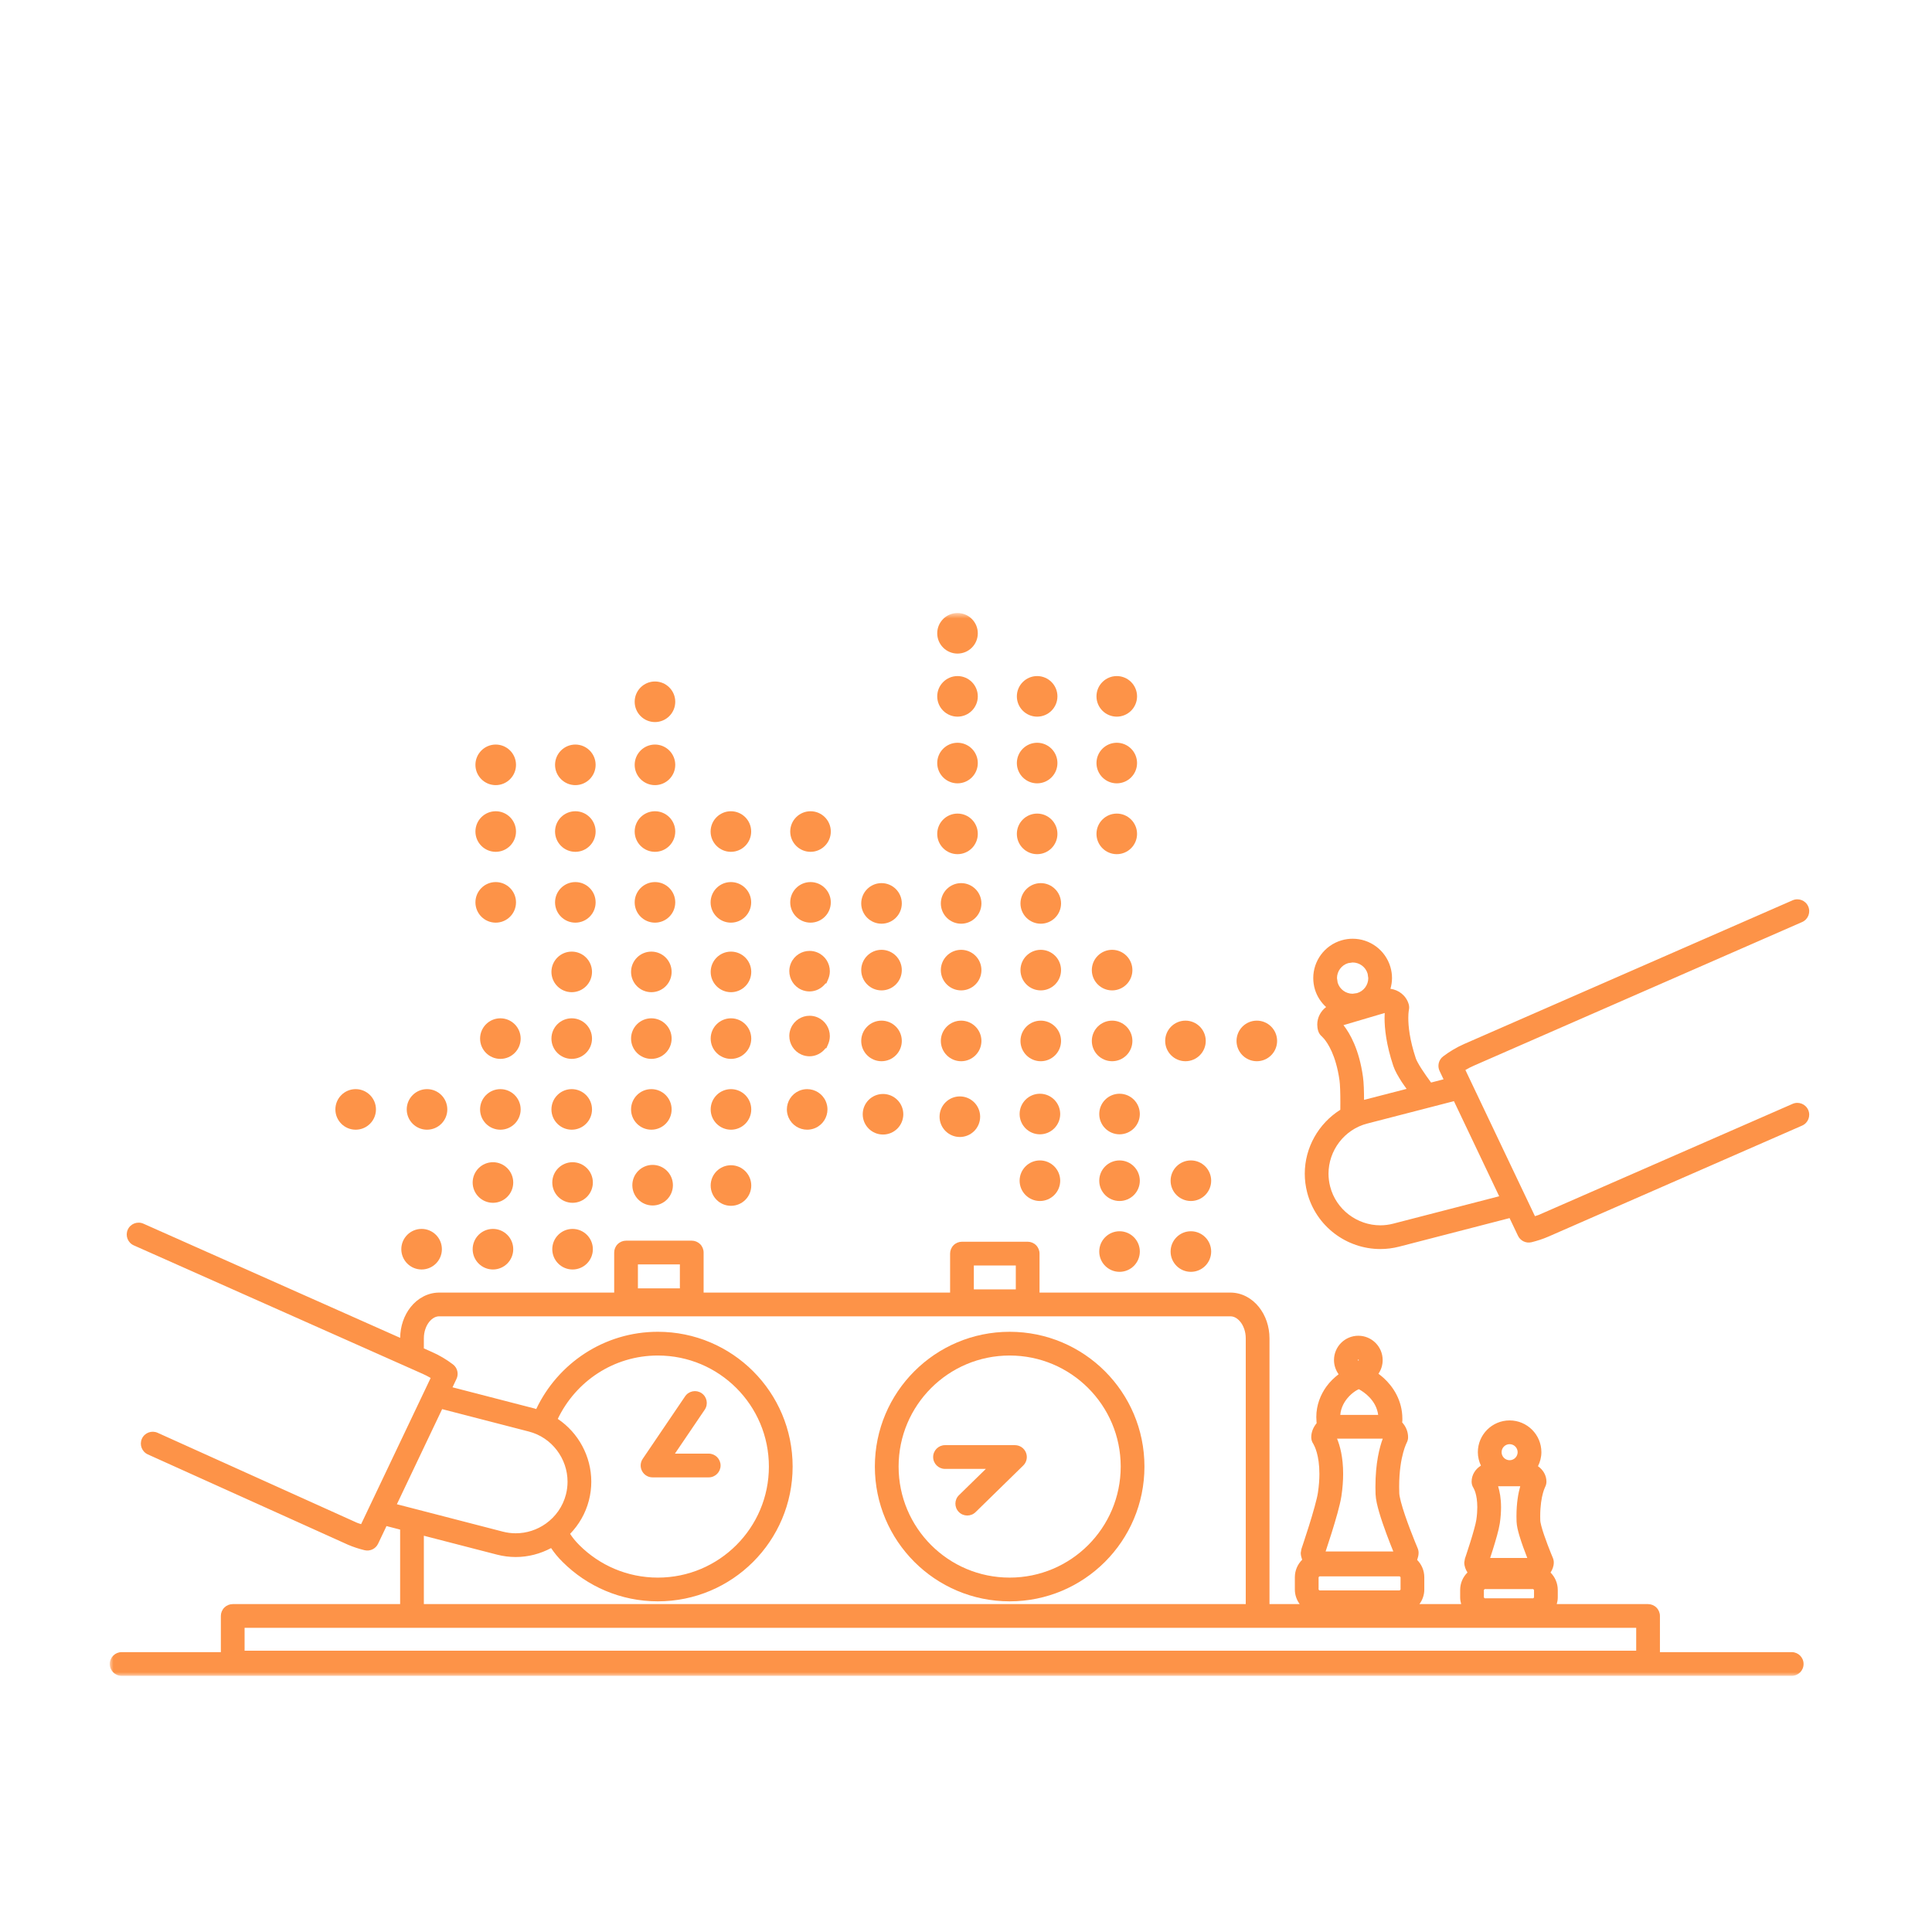 <?xml version="1.0" encoding="UTF-8" standalone="no"?>
<svg width="264px" height="264px" viewBox="0 0 264 264" version="1.1" xmlns="http://www.w3.org/2000/svg" xmlns:xlink="http://www.w3.org/1999/xlink" xmlns:sketch="http://www.bohemiancoding.com/sketch/ns">
    <!-- Generator: Sketch Beta 3.4 (14672) - http://www.bohemiancoding.com/sketch -->
    <title>Slice 1</title>
    <desc>Created with Sketch Beta.</desc>
    <defs>
        <path id="path-1" d="M0,0.766 L232.223,0.766 L232.223,146 L0,146 L0,0.766 Z"></path>
        <path id="path-3" d="M0,0.766 L232.223,0.766 L232.223,146 L0,146"></path>
    </defs>
    <g id="Page-1" stroke="none" stroke-width="1" fill="none" fill-rule="evenodd" sketch:type="MSPage">
        <rect id="Rectangle-112-Copy-5" fill="#FFFFFF" sketch:type="MSShapeGroup" x="0" y="0" width="264" height="264"></rect>
        <g id="Иконка_4" sketch:type="MSLayerGroup" transform="translate(15, 83)">
            <g id="Group-3">
                <mask id="mask-2" sketch:name="Clip 2" fill="white">
                    <use xlink:href="#path-1"></use>
                </mask>
                <g id="Clip-2"></g>
                <path d="M208.579,142.564 L18.423,142.564 L18.423,139.436 L208.579,139.436 L208.579,142.564 Z M39.232,122.549 L45.415,109.551 L57.258,112.613 C60.423,113.424 62.555,116.329 62.553,119.466 C62.553,120.046 62.482,120.634 62.331,121.222 L62.331,121.222 C61.898,122.886 60.908,124.252 59.598,125.188 C58.409,126.038 56.966,126.519 55.475,126.517 C54.895,126.517 54.307,126.446 53.719,126.294 L41.516,123.138 L39.232,122.549 Z M61.219,110.887 C63.662,105.777 68.847,102.225 74.892,102.227 C79.087,102.227 82.87,103.922 85.622,106.67 C88.37,109.422 90.066,113.205 90.066,117.399 C90.066,121.596 88.37,125.379 85.622,128.128 C82.87,130.878 79.087,132.572 74.892,132.574 C70.708,132.572 66.934,130.888 64.184,128.153 C63.577,127.541 63.263,127.144 62.904,126.592 C64.1,125.354 65.011,123.808 65.47,122.032 L65.47,122.032 L65.47,122.032 C65.691,121.177 65.798,120.314 65.798,119.466 C65.796,116.016 64.053,112.791 61.219,110.887 L61.219,110.887 Z M42.918,101.253 L42.918,99.881 C42.916,98.962 43.229,98.15 43.654,97.624 C44.092,97.09 44.564,96.87 45.017,96.87 L153.128,96.87 C153.583,96.87 154.055,97.09 154.491,97.624 C154.918,98.15 155.229,98.962 155.227,99.881 L155.227,136.194 L42.918,136.194 L42.918,126.852 L52.909,129.433 C53.764,129.654 54.626,129.761 55.475,129.761 C57.19,129.761 58.839,129.317 60.305,128.538 C60.741,129.182 61.215,129.781 61.896,130.451 C65.223,133.764 69.824,135.818 74.892,135.816 C85.064,135.816 93.309,127.573 93.31,117.399 C93.309,107.228 85.064,98.985 74.892,98.983 C67.539,98.985 61.222,103.312 58.272,109.543 L58.068,109.472 L46.834,106.569 L47.377,105.427 C47.708,104.733 47.504,103.898 46.89,103.436 C46.027,102.784 45.073,102.204 44.019,101.742 L44.028,101.746 L42.918,101.253 Z M72.168,89.775 L77.902,89.775 L77.902,93.047 L72.168,93.047 L72.168,89.775 Z M118.071,89.92 L123.805,89.92 L123.805,93.191 L118.071,93.191 L118.071,89.92 Z M165.18,132.52 L165.296,132.404 L176.264,132.404 L176.38,132.52 L176.38,134.208 L176.264,134.324 L165.296,134.324 L165.18,134.208 L165.18,132.52 Z M166.962,126.464 C167.515,124.684 168.102,122.715 168.299,121.433 C168.466,120.31 168.535,119.299 168.535,118.393 C168.537,116.127 168.099,114.552 167.704,113.585 L173.947,113.585 C173.522,114.736 172.945,116.888 172.947,120.171 C172.947,120.492 172.951,120.821 172.964,121.164 C173,121.961 173.205,122.762 173.469,123.683 C174.033,125.594 174.915,127.833 175.392,129.006 L166.139,129.006 C166.339,128.404 166.642,127.486 166.962,126.464 L166.962,126.464 Z M169.372,107.776 C169.727,107.41 170.12,107.119 170.439,106.942 L170.682,106.827 C171.041,107.026 171.614,107.393 172.101,107.904 C172.709,108.538 173.183,109.323 173.323,110.341 L168.144,110.341 C168.228,109.338 168.713,108.456 169.372,107.776 L169.372,107.776 Z M170.611,102.768 L170.691,102.85 L170.611,102.93 L170.529,102.85 L170.611,102.768 Z M187.766,134.26 L187.882,134.144 L194.505,134.144 L194.619,134.26 L194.619,135.288 L194.505,135.404 L187.882,135.404 L187.766,135.288 L187.766,134.26 Z M188.99,128.748 C189.38,127.492 189.793,126.124 189.943,125.156 C190.061,124.349 190.112,123.617 190.112,122.96 C190.113,121.731 189.926,120.804 189.711,120.087 L192.736,120.087 C192.472,121.006 192.218,122.363 192.219,124.203 C192.219,124.43 192.223,124.668 192.232,124.913 C192.262,125.56 192.416,126.133 192.605,126.796 C192.916,127.85 193.356,129.023 193.696,129.89 L188.623,129.89 C188.736,129.547 188.857,129.171 188.99,128.748 L188.99,128.748 Z M191.283,114.339 C191.888,114.339 192.379,114.829 192.38,115.436 C192.379,116.04 191.888,116.531 191.283,116.533 C190.679,116.531 190.188,116.04 190.186,115.436 C190.188,114.829 190.679,114.339 191.283,114.339 L191.283,114.339 Z M229.828,142.757 L211.823,142.757 L211.823,137.815 C211.823,137.388 211.649,136.971 211.347,136.668 C211.046,136.366 210.627,136.194 210.2,136.194 L197.723,136.194 C197.804,135.904 197.863,135.604 197.863,135.288 L197.863,134.26 C197.86,133.33 197.483,132.49 196.875,131.883 C197.132,131.479 197.319,131.026 197.319,130.509 C197.319,130.294 197.274,130.075 197.19,129.877 C197.19,129.875 197.085,129.628 196.92,129.22 C196.673,128.608 196.3,127.653 195.993,126.749 C195.84,126.298 195.703,125.858 195.61,125.499 C195.514,125.143 195.471,124.842 195.473,124.802 L195.473,124.799 L195.464,124.203 C195.464,122.725 195.656,121.688 195.832,121.047 C195.92,120.727 196.003,120.507 196.057,120.379 L196.111,120.258 L196.115,120.248 L196.109,120.246 C196.24,120.007 196.315,119.741 196.315,119.468 C196.315,118.575 195.84,117.824 195.158,117.351 C195.447,116.77 195.623,116.127 195.625,115.436 C195.623,113.038 193.681,111.097 191.283,111.095 C188.885,111.097 186.944,113.038 186.942,115.436 C186.942,116.095 187.101,116.712 187.363,117.272 C186.616,117.734 186.09,118.524 186.09,119.468 C186.09,119.797 186.193,120.108 186.379,120.377 L186.371,120.381 C186.373,120.39 186.864,121.141 186.867,122.96 C186.867,123.455 186.83,124.026 186.734,124.683 C186.667,125.18 186.266,126.609 185.894,127.78 C185.521,128.971 185.175,129.982 185.175,129.983 L185.087,130.509 C185.087,131.02 185.272,131.47 185.525,131.874 C184.909,132.48 184.525,133.325 184.524,134.26 L184.524,135.288 C184.524,135.604 184.582,135.904 184.664,136.194 L178.96,136.194 C179.372,135.636 179.623,134.955 179.625,134.208 L179.625,132.52 C179.621,131.597 179.25,130.764 178.649,130.158 C178.754,129.851 178.844,129.536 178.846,129.194 C178.846,128.978 178.801,128.759 178.717,128.559 C178.715,128.559 178.561,128.196 178.325,127.608 C177.968,126.727 177.431,125.351 176.985,124.037 C176.762,123.382 176.564,122.74 176.423,122.199 C176.281,121.665 176.206,121.207 176.206,121.051 C176.195,120.748 176.189,120.454 176.189,120.171 C176.189,117.995 176.476,116.448 176.744,115.473 C176.876,114.985 177.006,114.64 177.094,114.431 L177.189,114.217 L177.206,114.185 L177.202,114.182 C177.335,113.94 177.41,113.673 177.41,113.397 C177.41,112.608 177.092,111.906 176.601,111.365 L176.626,111.148 L176.626,111.144 L176.629,110.899 C176.633,108.325 175.319,106.436 174.087,105.311 C173.838,105.083 173.597,104.898 173.359,104.718 C173.722,104.186 173.936,103.542 173.936,102.85 C173.934,101.012 172.447,99.526 170.611,99.524 C168.773,99.526 167.286,101.012 167.284,102.85 C167.286,103.574 167.524,104.239 167.917,104.785 C167.32,105.248 166.734,105.787 166.223,106.502 C165.454,107.582 164.866,108.997 164.868,110.633 L164.894,111.239 L164.911,111.475 C164.474,112.005 164.177,112.656 164.177,113.397 C164.177,113.733 164.282,114.049 164.474,114.324 L164.471,114.326 L164.493,114.365 C164.628,114.603 165.287,115.831 165.291,118.393 C165.291,119.135 165.235,119.986 165.09,120.96 C164.978,121.772 164.401,123.801 163.866,125.497 C163.598,126.352 163.338,127.148 163.145,127.728 C162.954,128.308 162.831,128.668 162.831,128.668 L162.743,129.194 C162.743,129.529 162.835,129.836 162.934,130.135 C162.32,130.743 161.94,131.586 161.936,132.52 L161.936,134.208 C161.938,134.955 162.189,135.636 162.599,136.194 L158.471,136.194 L158.471,99.881 C158.467,98.251 157.943,96.746 157.02,95.593 C156.109,94.447 154.721,93.626 153.128,93.626 L127.048,93.626 L127.048,88.299 C127.048,87.872 126.875,87.454 126.574,87.151 C126.271,86.85 125.853,86.676 125.426,86.676 L116.448,86.676 C116.022,86.676 115.604,86.85 115.303,87.151 C114.999,87.454 114.827,87.872 114.827,88.299 L114.827,93.626 L81.146,93.626 L81.146,88.153 C81.146,87.726 80.974,87.308 80.673,87.007 C80.369,86.706 79.952,86.532 79.525,86.532 L70.547,86.532 C70.12,86.532 69.703,86.706 69.401,87.007 C69.098,87.308 68.926,87.726 68.926,88.153 L68.926,93.626 L45.017,93.626 C43.425,93.626 42.038,94.447 41.125,95.593 C40.217,96.731 39.698,98.21 39.681,99.812 L4.598,84.211 C3.778,83.846 2.82,84.214 2.457,85.032 C2.093,85.852 2.46,86.81 3.28,87.174 L3.28,87.174 L42.708,104.709 L42.718,104.712 C43.109,104.885 43.485,105.079 43.848,105.294 L34.346,125.268 C34.168,125.203 33.975,125.164 33.803,125.087 L6.536,112.785 C5.72,112.417 4.759,112.78 4.39,113.596 C4.023,114.412 4.387,115.372 5.203,115.741 L32.485,128.05 L32.502,128.059 C33.277,128.398 34.052,128.639 34.809,128.827 C35.555,129.012 36.332,128.643 36.662,127.949 L37.813,125.532 L39.676,126.013 L39.676,136.194 L16.8,136.194 C16.373,136.194 15.956,136.366 15.654,136.668 C15.351,136.971 15.179,137.388 15.179,137.815 L15.179,142.757 L1.622,142.757 C0.725,142.757 0.001,143.483 0.001,144.378 C0.001,145.274 0.725,146 1.622,146 L229.828,146 C230.725,146 231.451,145.274 231.451,144.378 C231.451,143.483 230.725,142.757 229.828,142.757 L229.828,142.757 Z" id="Fill-1" fill="#FD9348" sketch:type="MSShapeGroup" mask="url(#mask-2)"></path>
            </g>
            <path d="M192.232,124.915 L192.232,124.913 L192.232,124.911 L192.232,124.915 Z" id="Fill-4" fill="#FD9348" sketch:type="MSShapeGroup"></path>
            <path d="M112.235,106.671 C114.986,103.923 118.77,102.227 122.965,102.227 C127.16,102.227 130.945,103.923 133.695,106.671 C136.443,109.423 138.139,113.205 138.141,117.4 C138.139,121.595 136.443,125.378 133.695,128.129 C130.945,130.877 127.16,132.573 122.965,132.573 C118.77,132.573 114.986,130.877 112.235,128.129 C109.487,125.378 107.791,121.595 107.791,117.4 C107.791,113.205 109.487,109.423 112.235,106.671 M122.965,135.817 C133.137,135.815 141.384,127.571 141.384,117.4 C141.384,107.229 133.137,98.985 122.965,98.984 C112.792,98.985 104.548,107.229 104.546,117.4 C104.548,127.571 112.792,135.815 122.965,135.817" id="Fill-6" fill="#FD9348" sketch:type="MSShapeGroup"></path>
            <path d="M74.167,118.877 L81.843,118.877 C82.737,118.877 83.464,118.151 83.464,117.256 C83.464,116.359 82.737,115.633 81.843,115.633 L77.226,115.633 L81.302,109.623 C81.803,108.882 81.61,107.873 80.869,107.371 C80.128,106.868 79.119,107.062 78.617,107.803 L78.617,107.803 L72.825,116.344 C72.488,116.842 72.453,117.484 72.735,118.014 C73.016,118.546 73.566,118.877 74.167,118.877" id="Fill-8" fill="#FD9348" sketch:type="MSShapeGroup"></path>
            <path d="M114.132,117.719 L119.711,117.719 L116.04,121.309 C115.398,121.934 115.387,122.962 116.014,123.602 C116.639,124.242 117.667,124.253 118.307,123.628 L124.823,117.256 C125.295,116.794 125.441,116.096 125.19,115.486 C124.941,114.874 124.35,114.475 123.689,114.475 L114.132,114.475 C113.236,114.475 112.511,115.201 112.511,116.098 C112.511,116.992 113.236,117.719 114.132,117.719" id="Fill-10" fill="#FD9348" sketch:type="MSShapeGroup"></path>
            <path d="M164.894,111.24 L164.894,111.24 L164.894,111.236 L164.894,111.24 Z" id="Fill-12" fill="#FD9348" sketch:type="MSShapeGroup"></path>
            <path d="M175.37,84.209 C174.782,84.361 174.195,84.434 173.614,84.434 C170.477,84.436 167.572,82.304 166.761,79.137 C166.609,78.549 166.536,77.961 166.536,77.381 C166.534,74.246 168.667,71.341 171.834,70.528 L183.674,67.468 L189.858,80.464 L175.37,84.209 Z M167.783,51.26 L167.695,50.654 C167.695,49.735 168.296,48.877 169.226,48.606 L169.833,48.518 C170.752,48.518 171.609,49.119 171.881,50.049 L171.969,50.656 C171.969,51.575 171.368,52.432 170.438,52.703 L169.831,52.791 C168.912,52.791 168.054,52.191 167.783,51.26 L167.783,51.26 Z M174.215,55.419 C174.204,55.627 174.195,55.857 174.195,56.119 C174.195,57.536 174.421,59.747 175.389,62.652 C175.644,63.389 176.052,64.071 176.544,64.848 C176.744,65.158 176.984,65.473 177.205,65.791 L171.392,67.292 C171.387,66.1 171.36,64.982 171.246,64.155 C170.726,60.402 169.468,58.214 168.582,57.083 L174.215,55.419 Z M229.95,67.839 L195.288,83.002 C195.114,83.079 194.921,83.118 194.744,83.184 L185.241,63.212 C185.604,62.996 185.981,62.8 186.372,62.63 L231.251,42.994 C232.071,42.635 232.446,41.68 232.086,40.859 C231.727,40.039 230.77,39.664 229.95,40.024 L229.95,40.024 L185.073,59.657 C184.017,60.119 183.062,60.702 182.201,61.351 C181.587,61.815 181.383,62.648 181.713,63.343 L182.255,64.484 L180.55,64.926 C180.095,64.307 179.642,63.668 179.272,63.092 C178.841,62.437 178.521,61.817 178.467,61.628 C177.607,59.045 177.439,57.194 177.439,56.119 C177.439,55.706 177.463,55.408 177.486,55.227 L177.512,55.045 L177.512,55.041 C177.577,54.764 177.57,54.478 177.489,54.206 C177.139,53.035 176.138,52.267 174.998,52.114 C175.131,51.644 175.213,51.157 175.213,50.656 C175.213,50.15 175.142,49.637 174.992,49.132 L173.436,49.591 L174.992,49.13 C174.298,46.79 172.16,45.272 169.833,45.274 C169.327,45.274 168.813,45.345 168.309,45.495 C165.967,46.19 164.449,48.327 164.451,50.654 C164.451,51.159 164.524,51.674 164.672,52.179 C164.962,53.153 165.509,53.972 166.207,54.611 C165.456,55.174 164.996,56.058 164.998,57.007 C164.998,57.291 165.037,57.579 165.121,57.86 C165.215,58.18 165.406,58.454 165.666,58.661 L165.662,58.665 L165.926,58.944 C166.428,59.545 167.543,61.168 168.036,64.61 C168.116,65.151 168.157,66.379 168.154,67.627 C168.154,67.968 168.152,68.31 168.148,68.649 C165.159,70.527 163.294,73.827 163.292,77.381 C163.292,78.231 163.399,79.094 163.62,79.949 C164.827,84.589 169.022,87.674 173.614,87.676 C174.464,87.676 175.327,87.571 176.183,87.35 L191.277,83.448 L192.428,85.866 C192.757,86.559 193.534,86.927 194.281,86.744 C195.038,86.557 195.813,86.313 196.588,85.975 L231.251,70.809 C232.071,70.45 232.446,69.493 232.086,68.674 C231.727,67.854 230.77,67.479 229.95,67.839 L229.95,67.839 Z" id="Fill-14" fill="#FD9348" sketch:type="MSShapeGroup"></path>
            <path d="M105.453,43.221 L105.459,43.221 C106.988,43.217 108.226,41.98 108.228,40.451 L108.228,40.445 C108.226,38.916 106.988,37.678 105.459,37.675 L105.453,37.675 C103.924,37.678 102.687,38.916 102.683,40.445 L102.683,40.451 C102.687,41.98 103.924,43.217 105.453,43.221" id="Fill-16" fill="#FD9348" sketch:type="MSShapeGroup"></path>
            <path d="M119.109,40.446 C119.105,38.916 117.868,37.679 116.338,37.675 L116.335,37.675 C114.803,37.679 113.566,38.916 113.562,40.446 L113.562,40.451 C113.566,41.981 114.803,43.218 116.335,43.222 L116.338,43.222 C117.868,43.218 119.105,41.981 119.109,40.451 L119.109,40.446 Z" id="Fill-18" fill="#FD9348" sketch:type="MSShapeGroup"></path>
            <path d="M129.989,40.446 C129.985,38.916 128.748,37.679 127.218,37.675 L127.215,37.675 C125.683,37.679 124.446,38.916 124.444,40.446 L124.444,40.451 C124.446,41.981 125.683,43.218 127.215,43.222 L127.218,43.222 C128.748,43.218 129.985,41.981 129.989,40.451 L129.989,40.446 Z" id="Fill-20" fill="#FD9348" sketch:type="MSShapeGroup"></path>
            <path d="M105.453,52.334 L105.459,52.334 C106.988,52.33 108.226,51.093 108.228,49.564 L108.228,49.56 C108.226,48.029 106.988,46.792 105.459,46.788 L105.453,46.788 C103.924,46.792 102.687,48.029 102.683,49.56 L102.683,49.564 C102.687,51.093 103.924,52.33 105.453,52.334" id="Fill-22" fill="#FD9348" sketch:type="MSShapeGroup"></path>
            <path d="M119.109,49.559 C119.105,48.03 117.868,46.792 116.338,46.789 L116.335,46.789 C114.803,46.792 113.566,48.03 113.562,49.559 L113.562,49.565 C113.566,51.094 114.803,52.331 116.335,52.333 L116.338,52.333 C117.868,52.331 119.105,51.094 119.109,49.565 L119.109,49.559 Z" id="Fill-24" fill="#FD9348" sketch:type="MSShapeGroup"></path>
            <path d="M129.989,49.559 C129.985,48.03 128.748,46.792 127.218,46.789 L127.215,46.789 C125.683,46.792 124.446,48.03 124.444,49.559 L124.444,49.565 C124.446,51.094 125.683,52.331 127.215,52.333 L127.218,52.333 C128.748,52.331 129.985,51.094 129.989,49.565 L129.989,49.559 Z" id="Fill-26" fill="#FD9348" sketch:type="MSShapeGroup"></path>
            <path d="M105.453,62.012 L105.459,62.012 C106.988,62.008 108.226,60.771 108.228,59.242 L108.228,59.236 C108.226,57.707 106.988,56.47 105.459,56.466 L105.453,56.466 C103.924,56.47 102.687,57.707 102.683,59.236 L102.683,59.242 C102.687,60.771 103.924,62.008 105.453,62.012" id="Fill-28" fill="#FD9348" sketch:type="MSShapeGroup"></path>
            <path d="M105.663,66.486 L105.657,66.486 C104.128,66.49 102.89,67.727 102.887,69.256 L102.887,69.262 C102.89,70.791 104.128,72.029 105.657,72.03 L105.663,72.03 C107.192,72.029 108.43,70.791 108.433,69.262 L108.433,69.256 C108.43,67.727 107.192,66.49 105.663,66.486" id="Fill-30" fill="#FD9348" sketch:type="MSShapeGroup"></path>
            <path d="M119.109,59.237 C119.105,57.708 117.868,56.471 116.338,56.467 L116.335,56.467 C114.803,56.471 113.566,57.708 113.562,59.237 L113.562,59.243 C113.566,60.772 114.803,62.009 116.335,62.013 L116.338,62.013 C117.868,62.009 119.105,60.772 119.109,59.243 L119.109,59.237 Z" id="Fill-32" fill="#FD9348" sketch:type="MSShapeGroup"></path>
            <path d="M129.989,59.237 C129.985,57.708 128.748,56.471 127.218,56.467 L127.215,56.467 C125.683,56.471 124.446,57.708 124.444,59.237 L124.444,59.243 C124.446,60.772 125.683,62.009 127.215,62.013 L127.218,62.013 C128.748,62.009 129.985,60.772 129.989,59.243 L129.989,59.237 Z" id="Fill-34" fill="#FD9348" sketch:type="MSShapeGroup"></path>
            <path d="M136.964,52.334 L136.969,52.334 C138.499,52.33 139.736,51.093 139.738,49.564 L139.738,49.56 C139.736,48.029 138.499,46.792 136.969,46.788 L136.964,46.788 C135.434,46.792 134.197,48.029 134.193,49.56 L134.193,49.564 C134.197,51.093 135.434,52.33 136.964,52.334" id="Fill-36" fill="#FD9348" sketch:type="MSShapeGroup"></path>
            <path d="M136.964,62.012 L136.969,62.012 C138.499,62.008 139.736,60.771 139.738,59.242 L139.738,59.236 C139.736,57.707 138.499,56.47 136.969,56.466 L136.964,56.466 C135.434,56.47 134.197,57.707 134.193,59.236 L134.193,59.242 C134.197,60.771 135.434,62.008 136.964,62.012" id="Fill-38" fill="#FD9348" sketch:type="MSShapeGroup"></path>
            <path d="M146.987,62.012 L146.993,62.012 C148.522,62.008 149.759,60.771 149.761,59.242 L149.761,59.236 C149.759,57.707 148.522,56.47 146.993,56.466 L146.987,56.466 C145.458,56.47 144.22,57.707 144.216,59.236 L144.216,59.242 C144.22,60.771 145.458,62.008 146.987,62.012" id="Fill-40" fill="#FD9348" sketch:type="MSShapeGroup"></path>
            <path d="M156.737,62.012 L156.742,62.012 C158.272,62.008 159.509,60.771 159.511,59.242 L159.511,59.236 C159.509,57.707 158.272,56.47 156.742,56.466 L156.737,56.466 C155.207,56.47 153.97,57.707 153.966,59.236 L153.966,59.242 C153.97,60.771 155.207,62.008 156.737,62.012" id="Fill-42" fill="#FD9348" sketch:type="MSShapeGroup"></path>
            <path d="M129.873,69.225 C129.869,67.695 128.632,66.458 127.102,66.454 L127.099,66.454 C125.567,66.458 124.33,67.695 124.326,69.225 L124.326,69.23 C124.33,70.759 125.567,71.997 127.099,72 L127.102,72 C128.632,71.997 129.869,70.759 129.873,69.23 L129.873,69.225 Z" id="Fill-44" fill="#FD9348" sketch:type="MSShapeGroup"></path>
            <path d="M140.753,69.225 C140.749,67.695 139.512,66.458 137.982,66.454 L137.979,66.454 C136.447,66.458 135.21,67.695 135.208,69.225 L135.208,69.23 C135.21,70.759 136.447,71.997 137.979,72 L137.982,72 C139.512,71.997 140.749,70.759 140.753,69.23 L140.753,69.225 Z" id="Fill-46" fill="#FD9348" sketch:type="MSShapeGroup"></path>
            <path d="M127.102,75.567 L127.097,75.567 C125.567,75.571 124.33,76.808 124.326,78.338 L124.326,78.343 C124.33,79.872 125.567,81.11 127.097,81.113 L127.102,81.113 C128.632,81.11 129.869,79.872 129.873,78.343 L129.873,78.338 C129.869,76.808 128.632,75.571 127.102,75.567" id="Fill-48" fill="#FD9348" sketch:type="MSShapeGroup"></path>
            <path d="M140.753,78.338 C140.749,76.808 139.512,75.571 137.982,75.567 L137.979,75.567 C136.447,75.571 135.21,76.808 135.208,78.338 L135.208,78.343 C135.21,79.872 136.447,81.11 137.979,81.113 L137.982,81.113 C139.512,81.11 140.749,79.872 140.753,78.343 L140.753,78.338 Z" id="Fill-50" fill="#FD9348" sketch:type="MSShapeGroup"></path>
            <path d="M116.163,66.82 L116.157,66.82 C114.628,66.824 113.39,68.061 113.387,69.59 L113.387,69.596 C113.39,71.125 114.628,72.362 116.157,72.366 L116.163,72.366 C117.692,72.362 118.93,71.125 118.933,69.596 L118.933,69.59 C118.93,68.061 117.692,66.824 116.163,66.82" id="Fill-52" fill="#FD9348" sketch:type="MSShapeGroup"></path>
            <path d="M137.983,85.246 L137.977,85.246 C136.448,85.249 135.21,86.487 135.207,88.016 L135.207,88.022 C135.21,89.551 136.448,90.788 137.977,90.792 L137.983,90.792 C139.512,90.788 140.75,89.551 140.753,88.022 L140.753,88.016 C140.75,86.487 139.512,85.249 137.983,85.246" id="Fill-54" fill="#FD9348" sketch:type="MSShapeGroup"></path>
            <path d="M150.503,78.338 C150.499,76.808 149.262,75.571 147.732,75.567 L147.729,75.567 C146.197,75.571 144.96,76.808 144.958,78.338 L144.958,78.343 C144.96,79.872 146.197,81.11 147.729,81.113 L147.732,81.113 C149.262,81.11 150.499,79.872 150.503,78.343 L150.503,78.338 Z" id="Fill-56" fill="#FD9348" sketch:type="MSShapeGroup"></path>
            <path d="M147.732,85.246 L147.727,85.246 C146.197,85.249 144.96,86.487 144.958,88.016 L144.958,88.022 C144.96,89.551 146.197,90.788 147.727,90.792 L147.732,90.792 C149.262,90.788 150.499,89.551 150.503,88.022 L150.503,88.016 C150.499,86.487 149.262,85.249 147.732,85.246" id="Fill-58" fill="#FD9348" sketch:type="MSShapeGroup"></path>
            <path d="M115.839,14.928 L115.845,14.928 C117.374,14.924 118.611,13.687 118.613,12.158 L118.613,12.152 C118.611,10.623 117.374,9.386 115.845,9.382 L115.839,9.382 C114.31,9.386 113.072,10.623 113.068,12.152 L113.068,12.158 C113.072,13.687 114.31,14.924 115.839,14.928" id="Fill-60" fill="#FD9348" sketch:type="MSShapeGroup"></path>
            <g id="Group-64">
                <mask id="mask-4" sketch:name="Clip 63" fill="white">
                    <use xlink:href="#path-3"></use>
                </mask>
                <g id="Clip-63"></g>
                <path d="M115.839,6.31 L115.845,6.31 C117.374,6.306 118.611,5.069 118.613,3.54 L118.613,3.534 C118.611,2.005 117.374,0.768 115.845,0.764 L115.839,0.764 C114.31,0.768 113.072,2.005 113.068,3.534 L113.068,3.54 C113.072,5.069 114.31,6.306 115.839,6.31" id="Fill-62" fill="#FD9348" sketch:type="MSShapeGroup" mask="url(#mask-4)"></path>
            </g>
            <path d="M126.719,14.928 L126.725,14.928 C128.254,14.924 129.492,13.687 129.494,12.158 L129.494,12.152 C129.492,10.623 128.254,9.386 126.725,9.382 L126.719,9.382 C125.19,9.386 123.953,10.623 123.949,12.152 L123.949,12.158 C123.953,13.687 125.19,14.924 126.719,14.928" id="Fill-65" fill="#FD9348" sketch:type="MSShapeGroup"></path>
            <path d="M137.6,14.928 L137.605,14.928 C139.135,14.924 140.372,13.687 140.374,12.158 L140.374,12.152 C140.372,10.623 139.135,9.386 137.605,9.382 L137.6,9.382 C136.07,9.386 134.833,10.623 134.829,12.152 L134.829,12.158 C134.833,13.687 136.07,14.924 137.6,14.928" id="Fill-67" fill="#FD9348" sketch:type="MSShapeGroup"></path>
            <path d="M115.839,24.041 L115.845,24.041 C117.374,24.037 118.611,22.8 118.613,21.271 L118.613,21.265 C118.611,19.736 117.374,18.499 115.845,18.495 L115.839,18.495 C114.31,18.499 113.072,19.736 113.068,21.265 L113.068,21.271 C113.072,22.8 114.31,24.037 115.839,24.041" id="Fill-69" fill="#FD9348" sketch:type="MSShapeGroup"></path>
            <path d="M126.719,24.041 L126.725,24.041 C128.254,24.037 129.492,22.8 129.494,21.271 L129.494,21.265 C129.492,19.736 128.254,18.499 126.725,18.495 L126.719,18.495 C125.19,18.499 123.953,19.736 123.949,21.265 L123.949,21.271 C123.953,22.8 125.19,24.037 126.719,24.041" id="Fill-71" fill="#FD9348" sketch:type="MSShapeGroup"></path>
            <path d="M137.6,24.041 L137.605,24.041 C139.135,24.037 140.372,22.8 140.374,21.271 L140.374,21.265 C140.372,19.736 139.135,18.499 137.605,18.495 L137.6,18.495 C136.07,18.499 134.833,19.736 134.829,21.265 L134.829,21.271 C134.833,22.8 136.07,24.037 137.6,24.041" id="Fill-73" fill="#FD9348" sketch:type="MSShapeGroup"></path>
            <path d="M115.839,33.719 L115.845,33.719 C117.374,33.716 118.611,32.478 118.613,30.949 L118.613,30.943 C118.611,29.414 117.374,28.177 115.845,28.173 L115.839,28.173 C114.31,28.177 113.072,29.414 113.068,30.943 L113.068,30.949 C113.072,32.478 114.31,33.716 115.839,33.719" id="Fill-75" fill="#FD9348" sketch:type="MSShapeGroup"></path>
            <path d="M126.719,33.719 L126.725,33.719 C128.254,33.716 129.492,32.478 129.494,30.949 L129.494,30.943 C129.492,29.414 128.254,28.177 126.725,28.173 L126.719,28.173 C125.19,28.177 123.953,29.414 123.949,30.943 L123.949,30.949 C123.953,32.478 125.19,33.716 126.719,33.719" id="Fill-77" fill="#FD9348" sketch:type="MSShapeGroup"></path>
            <path d="M137.6,33.719 L137.605,33.719 C139.135,33.716 140.372,32.478 140.374,30.949 L140.374,30.943 C140.372,29.414 139.135,28.177 137.605,28.173 L137.6,28.173 C136.07,28.177 134.833,29.414 134.829,30.943 L134.829,30.949 C134.833,32.478 136.07,33.716 137.6,33.719" id="Fill-79" fill="#FD9348" sketch:type="MSShapeGroup"></path>
            <path d="M94.513,61.106 C94.871,61.263 95.249,61.338 95.62,61.338 C96.471,61.338 97.278,60.93 97.808,60.239 L97.919,60.239 L98.164,59.678 C98.319,59.32 98.394,58.944 98.394,58.573 C98.394,57.506 97.776,56.488 96.735,56.029 L96.361,56.887 L96.735,56.029 C96.378,55.874 96,55.797 95.629,55.799 C94.562,55.797 93.544,56.417 93.087,57.458 C92.93,57.815 92.855,58.193 92.855,58.562 C92.855,59.629 93.473,60.647 94.513,61.106" id="Fill-81" fill="#FD9348" sketch:type="MSShapeGroup"></path>
            <path d="M94.513,52.244 C94.871,52.401 95.249,52.476 95.62,52.476 C96.471,52.476 97.278,52.068 97.808,51.377 L97.919,51.377 L98.162,50.816 C98.319,50.458 98.394,50.082 98.394,49.711 C98.394,48.644 97.776,47.626 96.735,47.168 C96.378,47.012 96,46.935 95.629,46.937 C94.562,46.935 93.544,47.555 93.087,48.596 C92.93,48.953 92.855,49.331 92.855,49.7 C92.855,50.767 93.473,51.785 94.513,52.244" id="Fill-83" fill="#FD9348" sketch:type="MSShapeGroup"></path>
            <path d="M87.657,49.804 C87.653,48.275 86.416,47.037 84.887,47.034 L84.883,47.034 C83.352,47.037 82.114,48.275 82.112,49.804 L82.112,49.809 C82.114,51.339 83.352,52.576 84.883,52.58 L84.887,52.58 C86.416,52.576 87.653,51.339 87.657,49.809 L87.657,49.804 Z" id="Fill-85" fill="#FD9348" sketch:type="MSShapeGroup"></path>
            <path d="M74.002,52.579 L74.007,52.579 C75.537,52.575 76.774,51.338 76.776,49.809 L76.776,49.803 C76.774,48.274 75.537,47.037 74.007,47.033 L74.002,47.033 C72.472,47.037 71.235,48.274 71.231,49.803 L71.231,49.809 C71.235,51.338 72.472,52.575 74.002,52.579" id="Fill-87" fill="#FD9348" sketch:type="MSShapeGroup"></path>
            <path d="M63.121,52.579 L63.127,52.579 C64.656,52.575 65.894,51.338 65.896,49.809 L65.896,49.803 C65.894,48.274 64.656,47.037 63.127,47.033 L63.121,47.033 C61.592,47.037 60.355,48.274 60.351,49.803 L60.351,49.809 C60.355,51.338 61.592,52.575 63.121,52.579" id="Fill-89" fill="#FD9348" sketch:type="MSShapeGroup"></path>
            <path d="M87.657,58.917 C87.653,57.388 86.416,56.15 84.887,56.147 L84.883,56.147 C83.352,56.15 82.114,57.388 82.112,58.917 L82.112,58.922 C82.114,60.452 83.352,61.689 84.883,61.693 L84.887,61.693 C86.416,61.689 87.653,60.452 87.657,58.922 L87.657,58.917 Z" id="Fill-91" fill="#FD9348" sketch:type="MSShapeGroup"></path>
            <path d="M74.002,61.692 L74.007,61.692 C75.537,61.688 76.774,60.451 76.776,58.922 L76.776,58.916 C76.774,57.387 75.537,56.15 74.007,56.146 L74.002,56.146 C72.472,56.15 71.235,57.387 71.231,58.916 L71.231,58.922 C71.235,60.451 72.472,61.688 74.002,61.692" id="Fill-93" fill="#FD9348" sketch:type="MSShapeGroup"></path>
            <path d="M63.121,61.692 L63.127,61.692 C64.656,61.688 65.894,60.451 65.896,58.922 L65.896,58.916 C65.894,57.387 64.656,56.15 63.127,56.146 L63.121,56.146 C61.592,56.15 60.355,57.387 60.351,58.916 L60.351,58.922 C60.355,60.451 61.592,61.688 63.121,61.692" id="Fill-95" fill="#FD9348" sketch:type="MSShapeGroup"></path>
            <path d="M87.657,68.595 C87.653,67.066 86.416,65.829 84.887,65.825 L84.883,65.825 C83.352,65.829 82.114,67.066 82.112,68.595 L82.112,68.601 C82.114,70.13 83.352,71.367 84.883,71.371 L84.887,71.371 C86.416,71.367 87.653,70.13 87.657,68.601 L87.657,68.595 Z" id="Fill-97" fill="#FD9348" sketch:type="MSShapeGroup"></path>
            <path d="M84.887,76.225 L84.881,76.225 C83.352,76.228 82.114,77.466 82.111,78.995 L82.111,79 C82.114,80.53 83.352,81.767 84.881,81.769 L84.887,81.769 C86.416,81.767 87.654,80.53 87.657,79 L87.657,78.995 C87.654,77.466 86.416,76.228 84.887,76.225" id="Fill-99" fill="#FD9348" sketch:type="MSShapeGroup"></path>
            <path d="M74.002,71.37 L74.007,71.37 C75.537,71.366 76.774,70.129 76.776,68.6 L76.776,68.594 C76.774,67.065 75.537,65.828 74.007,65.824 L74.002,65.824 C72.472,65.828 71.235,67.065 71.231,68.594 L71.231,68.6 C71.235,70.129 72.472,71.366 74.002,71.37" id="Fill-101" fill="#FD9348" sketch:type="MSShapeGroup"></path>
            <path d="M63.121,71.37 L63.127,71.37 C64.656,71.366 65.894,70.129 65.896,68.6 L65.896,68.594 C65.894,67.065 64.656,65.828 63.127,65.824 L63.121,65.824 C61.592,65.828 60.355,67.065 60.351,68.594 L60.351,68.6 C60.355,70.129 61.592,71.366 63.121,71.37" id="Fill-103" fill="#FD9348" sketch:type="MSShapeGroup"></path>
            <path d="M56.147,58.917 C56.143,57.388 54.906,56.15 53.376,56.147 L53.372,56.147 C51.841,56.15 50.604,57.388 50.602,58.917 L50.602,58.922 C50.604,60.452 51.841,61.689 53.372,61.693 L53.376,61.693 C54.906,61.689 56.143,60.452 56.147,58.922 L56.147,58.917 Z" id="Fill-105" fill="#FD9348" sketch:type="MSShapeGroup"></path>
            <path d="M53.376,65.825 L53.371,65.825 C51.841,65.829 50.604,67.066 50.6,68.595 L50.6,68.601 C50.604,70.13 51.841,71.367 53.371,71.371 L53.376,71.371 C54.906,71.367 56.143,70.13 56.147,68.601 L56.147,68.595 C56.143,67.066 54.906,65.829 53.376,65.825" id="Fill-107" fill="#FD9348" sketch:type="MSShapeGroup"></path>
            <path d="M43.348,71.37 L43.354,71.37 C44.883,71.366 46.121,70.129 46.123,68.6 L46.123,68.594 C46.121,67.065 44.883,65.828 43.354,65.824 L43.348,65.824 C41.819,65.828 40.582,67.065 40.578,68.594 L40.578,68.6 C40.582,70.129 41.819,71.366 43.348,71.37" id="Fill-109" fill="#FD9348" sketch:type="MSShapeGroup"></path>
            <path d="M33.598,71.37 L33.604,71.37 C35.134,71.366 36.371,70.129 36.373,68.6 L36.373,68.594 C36.371,67.065 35.134,65.828 33.604,65.824 L33.598,65.824 C32.069,65.828 30.832,67.065 30.828,68.594 L30.828,68.6 C30.832,70.129 32.069,71.366 33.598,71.37" id="Fill-111" fill="#FD9348" sketch:type="MSShapeGroup"></path>
            <path d="M66.013,78.583 C66.009,77.053 64.772,75.816 63.242,75.812 L63.239,75.812 C61.707,75.816 60.47,77.053 60.468,78.583 L60.468,78.588 C60.47,80.118 61.707,81.355 63.239,81.359 L63.242,81.359 C64.772,81.355 66.009,80.118 66.013,78.588 L66.013,78.583 Z" id="Fill-113" fill="#FD9348" sketch:type="MSShapeGroup"></path>
            <path d="M52.357,81.358 L52.363,81.358 C53.892,81.354 55.13,80.117 55.132,78.587 L55.132,78.582 C55.13,77.053 53.892,75.815 52.363,75.812 L52.357,75.812 C50.828,75.815 49.591,77.053 49.587,78.582 L49.587,78.587 C49.591,80.117 50.828,81.354 52.357,81.358" id="Fill-115" fill="#FD9348" sketch:type="MSShapeGroup"></path>
            <path d="M63.243,84.926 L63.237,84.926 C61.707,84.929 60.47,86.167 60.466,87.696 L60.466,87.701 C60.47,89.231 61.707,90.468 63.237,90.472 L63.243,90.472 C64.772,90.468 66.009,89.231 66.013,87.701 L66.013,87.696 C66.009,86.167 64.772,84.929 63.243,84.926" id="Fill-117" fill="#FD9348" sketch:type="MSShapeGroup"></path>
            <path d="M52.357,90.471 L52.363,90.471 C53.892,90.467 55.13,89.23 55.132,87.701 L55.132,87.695 C55.13,86.166 53.892,84.928 52.363,84.925 L52.357,84.925 C50.828,84.928 49.591,86.166 49.587,87.695 L49.587,87.701 C49.591,89.23 50.828,90.467 52.357,90.471" id="Fill-119" fill="#FD9348" sketch:type="MSShapeGroup"></path>
            <path d="M74.182,76.178 L74.176,76.178 C72.647,76.182 71.409,77.419 71.406,78.948 L71.406,78.954 C71.409,80.483 72.647,81.721 74.176,81.724 L74.182,81.724 C75.711,81.721 76.949,80.483 76.952,78.954 L76.952,78.948 C76.949,77.419 75.711,76.182 74.182,76.178" id="Fill-121" fill="#FD9348" sketch:type="MSShapeGroup"></path>
            <path d="M42.607,90.471 L42.613,90.471 C44.143,90.467 45.38,89.23 45.382,87.701 L45.382,87.695 C45.38,86.166 44.143,84.928 42.613,84.925 L42.607,84.925 C41.078,84.928 39.841,86.166 39.837,87.695 L39.837,87.701 C39.841,89.23 41.078,90.467 42.607,90.471" id="Fill-123" fill="#FD9348" sketch:type="MSShapeGroup"></path>
            <path d="M74.496,24.286 L74.502,24.286 C76.031,24.282 77.269,23.045 77.271,21.516 L77.271,21.51 C77.269,19.981 76.031,18.744 74.502,18.74 L74.496,18.74 C72.967,18.744 71.729,19.981 71.726,21.51 L71.726,21.516 C71.729,23.045 72.967,24.282 74.496,24.286" id="Fill-125" fill="#FD9348" sketch:type="MSShapeGroup"></path>
            <path d="M74.496,15.668 L74.502,15.668 C76.031,15.664 77.269,14.427 77.271,12.898 L77.271,12.892 C77.269,11.363 76.031,10.126 74.502,10.122 L74.496,10.122 C72.967,10.126 71.729,11.363 71.726,12.892 L71.726,12.898 C71.729,14.427 72.967,15.664 74.496,15.668" id="Fill-127" fill="#FD9348" sketch:type="MSShapeGroup"></path>
            <path d="M63.616,24.286 L63.622,24.286 C65.151,24.282 66.388,23.045 66.39,21.516 L66.39,21.51 C66.388,19.981 65.151,18.744 63.622,18.74 L63.616,18.74 C62.087,18.744 60.849,19.981 60.845,21.51 L60.845,21.516 C60.849,23.045 62.087,24.282 63.616,24.286" id="Fill-129" fill="#FD9348" sketch:type="MSShapeGroup"></path>
            <path d="M52.736,24.286 L52.741,24.286 C54.271,24.282 55.508,23.045 55.51,21.516 L55.51,21.51 C55.508,19.981 54.271,18.744 52.741,18.74 L52.736,18.74 C51.206,18.744 49.969,19.981 49.965,21.51 L49.965,21.516 C49.969,23.045 51.206,24.282 52.736,24.286" id="Fill-131" fill="#FD9348" sketch:type="MSShapeGroup"></path>
            <path d="M74.496,33.399 L74.502,33.399 C76.031,33.395 77.269,32.158 77.271,30.629 L77.271,30.623 C77.269,29.094 76.031,27.857 74.502,27.853 L74.496,27.853 C72.967,27.857 71.729,29.094 71.726,30.623 L71.726,30.629 C71.729,32.158 72.967,33.395 74.496,33.399" id="Fill-133" fill="#FD9348" sketch:type="MSShapeGroup"></path>
            <path d="M63.616,33.399 L63.622,33.399 C65.151,33.395 66.388,32.158 66.39,30.629 L66.39,30.623 C66.388,29.094 65.151,27.857 63.622,27.853 L63.616,27.853 C62.087,27.857 60.849,29.094 60.845,30.623 L60.845,30.629 C60.849,32.158 62.087,33.395 63.616,33.399" id="Fill-135" fill="#FD9348" sketch:type="MSShapeGroup"></path>
            <path d="M52.736,33.399 L52.741,33.399 C54.271,33.395 55.508,32.158 55.51,30.629 L55.51,30.623 C55.508,29.094 54.271,27.857 52.741,27.853 L52.736,27.853 C51.206,27.857 49.969,29.094 49.965,30.623 L49.965,30.629 C49.969,32.158 51.206,33.395 52.736,33.399" id="Fill-137" fill="#FD9348" sketch:type="MSShapeGroup"></path>
            <path d="M74.496,43.077 L74.502,43.077 C76.031,43.074 77.269,41.836 77.271,40.307 L77.271,40.301 C77.269,38.772 76.031,37.535 74.502,37.531 L74.496,37.531 C72.967,37.535 71.729,38.772 71.726,40.301 L71.726,40.307 C71.729,41.836 72.967,43.074 74.496,43.077" id="Fill-139" fill="#FD9348" sketch:type="MSShapeGroup"></path>
            <path d="M63.616,43.077 L63.622,43.077 C65.151,43.074 66.388,41.836 66.39,40.307 L66.39,40.301 C66.388,38.772 65.151,37.535 63.622,37.531 L63.616,37.531 C62.087,37.535 60.849,38.772 60.845,40.301 L60.845,40.307 C60.849,41.836 62.087,43.074 63.616,43.077" id="Fill-141" fill="#FD9348" sketch:type="MSShapeGroup"></path>
            <path d="M52.736,43.077 L52.741,43.077 C54.271,43.074 55.508,41.836 55.51,40.307 L55.51,40.301 C55.508,38.772 54.271,37.535 52.741,37.531 L52.736,37.531 C51.206,37.535 49.969,38.772 49.965,40.301 L49.965,40.307 C49.969,41.836 51.206,43.074 52.736,43.077" id="Fill-143" fill="#FD9348" sketch:type="MSShapeGroup"></path>
            <path d="M95.752,33.399 L95.758,33.399 C97.287,33.395 98.524,32.158 98.526,30.629 L98.526,30.623 C98.524,29.094 97.287,27.857 95.758,27.853 L95.752,27.853 C94.223,27.857 92.985,29.094 92.981,30.623 L92.981,30.629 C92.985,32.158 94.223,33.395 95.752,33.399" id="Fill-145" fill="#FD9348" sketch:type="MSShapeGroup"></path>
            <path d="M84.872,33.399 L84.877,33.399 C86.407,33.395 87.644,32.158 87.646,30.629 L87.646,30.623 C87.644,29.094 86.407,27.857 84.877,27.853 L84.872,27.853 C83.342,27.857 82.105,29.094 82.101,30.623 L82.101,30.629 C82.105,32.158 83.342,33.395 84.872,33.399" id="Fill-147" fill="#FD9348" sketch:type="MSShapeGroup"></path>
            <path d="M95.752,43.077 L95.758,43.077 C97.287,43.074 98.524,41.836 98.526,40.307 L98.526,40.301 C98.524,38.772 97.287,37.535 95.758,37.531 L95.752,37.531 C94.223,37.535 92.985,38.772 92.981,40.301 L92.981,40.307 C92.985,41.836 94.223,43.074 95.752,43.077" id="Fill-149" fill="#FD9348" sketch:type="MSShapeGroup"></path>
            <path d="M84.872,43.077 L84.877,43.077 C86.407,43.074 87.644,41.836 87.646,40.307 L87.646,40.301 C87.644,38.772 86.407,37.535 84.877,37.531 L84.872,37.531 C83.342,37.535 82.105,38.772 82.101,40.301 L82.101,40.307 C82.105,41.836 83.342,43.074 84.872,43.077" id="Fill-151" fill="#FD9348" sketch:type="MSShapeGroup"></path>
            <path d="M92.761,69.718 L92.757,69.711 C93.216,70.752 94.234,71.369 95.301,71.369 C95.672,71.369 96.048,71.294 96.406,71.139 L96.41,71.137 C97.452,70.679 98.07,69.66 98.07,68.593 C98.07,68.227 97.995,67.854 97.842,67.5 L97.844,67.5 L97.842,67.495 L97.838,67.487 L97.836,67.483 C97.378,66.443 96.361,65.825 95.294,65.825 C94.925,65.825 94.547,65.9 94.189,66.055 L94.189,66.055 L94.186,66.057 C93.143,66.516 92.523,67.534 92.523,68.601 C92.523,68.972 92.598,69.35 92.756,69.707 L92.761,69.718 Z" id="Fill-153" fill="#FD9348" sketch:type="MSShapeGroup"></path>
        </g>
    </g>
</svg>